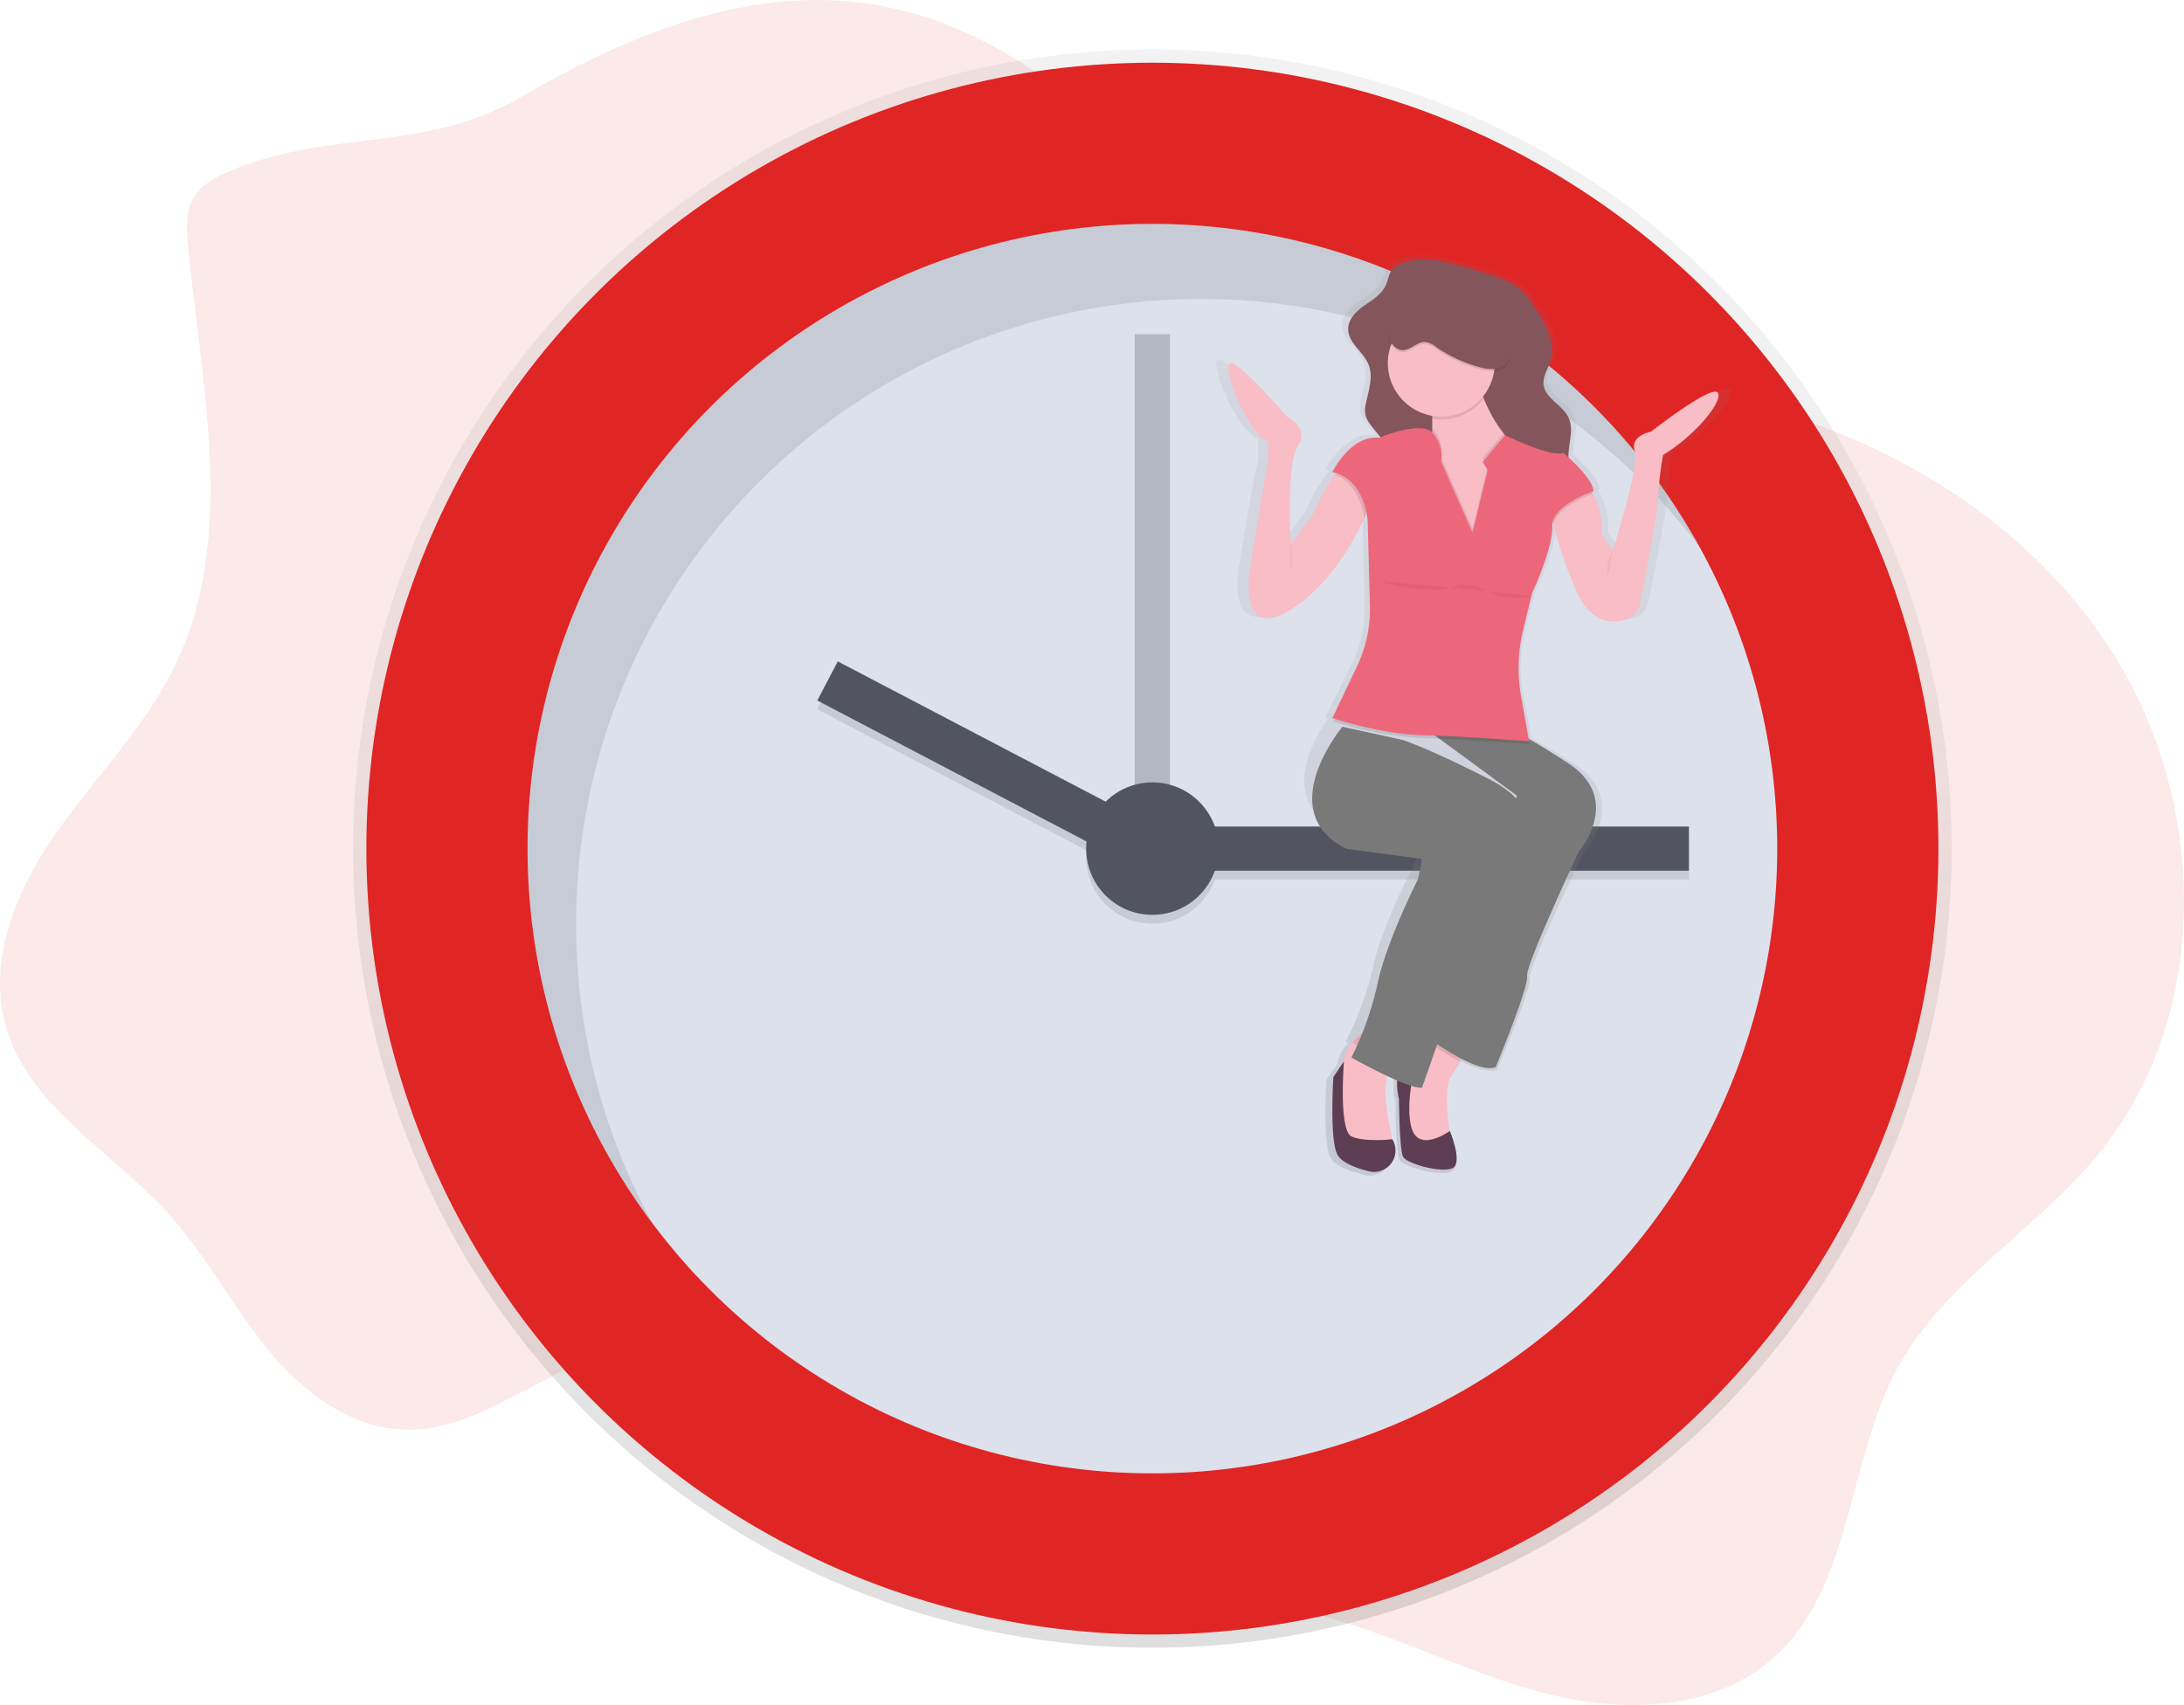 <svg xmlns="http://www.w3.org/2000/svg" xmlns:xlink="http://www.w3.org/1999/xlink" width="367.859" height="287.212" viewBox="0 0 367.859 287.212">
  <defs>
    <linearGradient id="linear-gradient" x1="0.5" y1="1" x2="0.5" gradientUnits="objectBoundingBox">
      <stop offset="0" stop-color="gray" stop-opacity="0.251"/>
      <stop offset="0.54" stop-color="gray" stop-opacity="0.122"/>
      <stop offset="1" stop-color="gray" stop-opacity="0.102"/>
    </linearGradient>
    <linearGradient id="linear-gradient-2" y2="0" xlink:href="#linear-gradient"/>
    <filter id="Path_753" x="212.026" y="113.427" width="54.218" height="78.823" filterUnits="userSpaceOnUse">
      <feOffset dy="3" input="SourceAlpha"/>
      <feGaussianBlur stdDeviation="3" result="blur"/>
      <feFlood flood-opacity="0.161"/>
      <feComposite operator="in" in2="blur"/>
      <feComposite in="SourceGraphic"/>
    </filter>
  </defs>
  <g id="undraw_time_management_30iu" transform="translate(-0.003 -0.001)">
    <path id="Path_727" data-name="Path 727" d="M68.978,52.507c-2.4,1-4.868,2.276-6.188,4.518-1.4,2.369-1.231,5.311-.971,8.051,2.269,23.771,8.245,49.052-2.075,70.585-5.009,10.446-13.388,18.818-20.052,28.3S28,185.3,31.09,196.459c3.778,13.637,17.88,21.2,27.386,31.693,6.222,6.861,10.584,15.2,16.389,22.418s13.76,13.578,23.027,14c13.329.614,24.173-10.9,37.241-13.563,13.388-2.73,26.869,4.217,37.725,12.533s20.729,18.39,33.377,23.582c13.968,5.738,29.714,4.861,44.419,8.308,13.388,3.142,25.713,9.825,39,13.388s28.87,3.347,39.168-5.753c13.422-11.9,12.365-33.1,20.937-48.84,7.962-14.626,23.548-23.358,34.039-36.289,18.877-23.273,18.26-58.844,2.231-84.155s-45.062-40.636-74.75-44.627c-13.388-1.8-27.174-1.551-40.045-5.638-34.452-10.934-54.954-50.109-90.128-58.26-22.358-5.173-44.1,3.786-63.147,14.812C101.433,49.64,86.182,45.371,68.978,52.507Z" transform="translate(-30.153 -23.749)" fill="#e02525" opacity="0.1"/>
    <circle id="Ellipse_172" data-name="Ellipse 172" cx="134.624" cy="134.624" r="134.624" transform="translate(59.48 8.334)" fill="url(#linear-gradient)"/>
    <circle id="Ellipse_173" data-name="Ellipse 173" cx="132.393" cy="132.393" r="132.393" transform="translate(61.711 10.565)" fill="#e02525"/>
    <circle id="Ellipse_174" data-name="Ellipse 174" cx="105.245" cy="105.245" r="105.245" transform="translate(88.859 37.713)" fill="#dde1ec"/>
    <rect id="Rectangle_139" data-name="Rectangle 139" width="5.95" height="92.973" transform="translate(191.129 56.308)" fill="#535461" opacity="0.3"/>
    <g id="Group_21" data-name="Group 21" opacity="0.1">
      <rect id="Rectangle_140" data-name="Rectangle 140" width="84.047" height="7.438" transform="translate(200.427 140.727)"/>
      <rect id="Rectangle_141" data-name="Rectangle 141" width="7.438" height="59.696" transform="translate(137.637 119.488) rotate(-62.36)"/>
      <circle id="Ellipse_175" data-name="Ellipse 175" cx="11.157" cy="11.157" r="11.157" transform="translate(182.948 133.289)"/>
    </g>
    <rect id="Rectangle_142" data-name="Rectangle 142" width="84.047" height="7.438" transform="translate(200.427 139.239)" fill="#535461"/>
    <rect id="Rectangle_143" data-name="Rectangle 143" width="59.696" height="7.438" transform="translate(141.114 111.42) rotate(27.64)" fill="#535461"/>
    <circle id="Ellipse_176" data-name="Ellipse 176" cx="11.157" cy="11.157" r="11.157" transform="translate(182.948 131.802)" fill="#535461"/>
    <g id="Group_22" data-name="Group 22" opacity="0.1">
      <path id="Path_744" data-name="Path 744" d="M127.187,179.352a105.253,105.253,0,0,1,189.352-63.281A105.256,105.256,0,1,0,140.154,229.988a104.765,104.765,0,0,1-12.968-50.637Z" transform="translate(-30.153 -23.749)"/>
    </g>
    <path id="Path_745" data-name="Path 745" d="M321.5,89.287c-1.25-1.2-11.767,6.694-11.767,6.694s-3.745.684-2.852,3.254-3.923,16.962-3.923,16.962L301,113.456a11.765,11.765,0,0,0-1.558-6.917c-.071-.115-.141-.227-.212-.331l.342-.119c-.13-1.755-2.938-4.429-4.429-5.738v-.565c.093-2.1.933-4.31,0-6.211-1.056-2.168-4.147-3.258-4.407-5.638-.156-1.421.8-2.7,1.227-4.072,1.012-3.273-1.09-6.612-3.1-9.431A13.19,13.19,0,0,0,286.4,71.6a11.93,11.93,0,0,0-2.953-1.577,75.512,75.512,0,0,0-8.985-2.6c-2.912-.774-5.6-1.142-8.553-.171a4.206,4.206,0,0,0-1.859,1.067c-.7.788-.8,1.912-1.257,2.852-.744,1.514-2.347,2.417-3.764,3.388s-2.838,2.3-2.845,3.976c0,2.376,2.715,3.871,3.622,6.084.848,2.06,0,4.355-.472,6.527a4.384,4.384,0,0,0-.056,2.153,4.626,4.626,0,0,0,.833,1.45c.562.744,1.164,1.435,1.763,2.142L261.6,97c-4.991-.513-8.2,5.824-8.2,5.824.231.048.45.1.666.167l-.212.275a27.055,27.055,0,0,0-3.663,6.408l-4.091,5.482s-.893-13.708,1.25-16.791-1.96-4.968-1.96-4.968-8.925-9.937-10.164-9.082S238.259,95.963,242,97.677a16.461,16.461,0,0,1-.372,5.653c-.45,1.409-2.852,16.278-2.852,16.278s-2.138,12.507,7.668,6.322c6.37-4.009,10.487-10.911,12.585-15.248q.219-.457.413-.874a10.462,10.462,0,0,1,.2,1.395l.372,14.329a21.749,21.749,0,0,1-2.254,10.234l-4.37,8.862.487.149-.294.424c-2.878,4.236-7.773,13.76,2.3,18.613l13.388,1.714-.714,3.425s-5.526,10.45-7.133,17.646a52.881,52.881,0,0,1-4.637,12.678l.413.219c-.086.1-.175.2-.26.3a6.464,6.464,0,0,0-1.547,3.243l-1.815,2.573s-.714,10.621.714,13.195c.781,1.406,3.373,2.3,5.578,2.819a3.673,3.673,0,0,0,4.176-5.389l-.022-.037h-.033c-.372-1.729-1.51-7.1-1.138-9.134.1-.58.2-1.157.249-1.744a6.166,6.166,0,0,1,.692-2.205c.06-.115.123-.227.186-.338l.193.082c.6.257,1.19.5,1.752.71-.87.792-1.488,2.432-.744,5.805,0,0,.071,8.438.714,9.766s7.843,3.083,9.093,1.714-.8-6.084-.8-6.084l-.063.045c-.413-2.733-.922-7.627.331-9.554.506-.777,1-1.581,1.435-2.332l.271-.465h0c2.328,1.16,4.79,2.034,6.136,1.428,0,0,5.883-13.708,5.526-15.419s9.093-21.075,9.093-21.075,8.022-8.925-1.781-15.076c-3.113-1.96-5.381-3.276-7.029-4.165l-1.38-7.215a26.373,26.373,0,0,1,.372-11.4l1.488-5.675h0l.123-.483s3.745-7.709,3.566-11.309a2.6,2.6,0,0,1,.093-.829q.061.257.134.536a69.127,69.127,0,0,0,3.875,10.919c2.845,6.419,7.066,5.909,9.379,5a3.2,3.2,0,0,0,1.975-2.313c.833-3.994,3.12-15.184,3.265-18.275a51.981,51.981,0,0,1,.893-7.2C317.758,96.483,322.749,90.488,321.5,89.287Z" transform="translate(-30.153 -23.749)" fill="url(#linear-gradient-2)"/>
    <path id="Path_746" data-name="Path 746" d="M277.843,199.077s-.785,1.573-1.859,3.462c-.42.744-.889,1.543-1.369,2.313-1.7,2.719,0,11.38,0,11.38l-3.719.509-3.719-1.859L266.5,208.6V204l4.24-4.742,1.859-2.053Z" transform="translate(-30.153 -23.749)" fill="#f8bdc5"/>
    <g id="Group_23" data-name="Group 23" opacity="0.1">
      <path id="Path_747" data-name="Path 747" d="M277.843,199.077s-.785,1.573-1.859,3.462a46.058,46.058,0,0,1-4.753-2.923l-.327-.231-.175-.126,1.859-2.053Z" transform="translate(-30.153 -23.749)"/>
    </g>
    <path id="Path_748" data-name="Path 748" d="M296.025,167.31s-9,19.193-8.661,20.893-5.266,15.288-5.266,15.288c-1.279.6-3.63-.264-5.846-1.413a45.822,45.822,0,0,1-4.835-2.975l-.327-.231-.2-.141,14.779-40.938L272.6,148.2l-.967-.71-5.846-4.314,17.851,3.228s.621-.078,3.9,1.759c1.577.881,3.767,2.2,6.794,4.187C303.663,158.477,296.025,167.31,296.025,167.31Z" transform="translate(-30.153 -23.749)" fill="#797979"/>
    <path id="Path_750" data-name="Path 750" d="M268.672,202.472s-4.418-.681-2.886,6.456c0,0,.067,8.368.681,9.669s7.475,3.057,8.661,1.7-.766-6.028-.766-6.028-5.009,3.652-6.37-.257S268.672,202.472,268.672,202.472Z" transform="translate(-30.153 -23.749)" fill="#5d3e53"/>
    <path id="Path_751" data-name="Path 751" d="M265.612,201.115a5.355,5.355,0,0,0-1.157,1.607,6.292,6.292,0,0,0-.658,2.187c-.045.58-.138,1.157-.234,1.729-.424,2.421,1.2,9.595,1.2,9.595l-6.456,1.019-2.376-2.547-.509-5.6a20.307,20.307,0,0,0,1.019-5.95,6.235,6.235,0,0,1,1.488-3.719,10.226,10.226,0,0,1,1.722-1.707S266.973,199.925,265.612,201.115Z" transform="translate(-30.153 -23.749)" fill="#f8bdc5"/>
    <g id="Group_25" data-name="Group 25" opacity="0.1">
      <path id="Path_752" data-name="Path 752" d="M265.612,201.115a5.355,5.355,0,0,0-1.157,1.607c-2.644-1.194-5.422-2.7-6.434-3.258l-.078-.041a10.226,10.226,0,0,1,1.722-1.707S266.973,199.925,265.612,201.115Z" transform="translate(-30.153 -23.749)"/>
    </g>
    <g transform="matrix(1, 0, 0, 1, 0, 0)" filter="url(#Path_753)">
      <path id="Path_753-2" data-name="Path 753" d="M286.508,162.215s-4.243,7.984-6.965,14.608c-1.785,4.351-5.474,14.712-7.81,21.309l-.342.974c-1.026,2.919-1.711,4.894-1.711,4.894a4.422,4.422,0,0,1-1.335-.2c-.4-.108-.852-.253-1.331-.431l-.539-.2c-.536-.208-1.116-.45-1.67-.7-2.7-1.2-5.578-2.774-6.623-3.347l-.394-.219a53.73,53.73,0,0,0,4.429-12.581c1.528-7.133,6.794-17.479,6.794-17.479l.681-3.4-12.741-1.7c-9.6-4.8-4.935-14.255-2.194-18.453a24.8,24.8,0,0,1,1.514-2.109l10.194,2.231s1.607.513,5.177,2.094l1.64.744c2,.919,4.463,2.1,7.438,3.618C290.751,156.938,286.508,162.215,286.508,162.215Z" transform="translate(-30.16 -23.75)" fill="#797979"/>
    </g>
    <path id="Path_754" data-name="Path 754" d="M264.7,215.722a3.607,3.607,0,0,1-3.979,5.34c-2.086-.517-4.559-1.4-5.3-2.8-1.357-2.547-.681-13.079-.681-13.079l1.785-2.633s-.933,11.636,1.276,12.644,6.88.472,6.88.472Z" transform="translate(-30.153 -23.749)" fill="#5d3e53"/>
    <path id="Path_755" data-name="Path 755" d="M266.508,68a3.972,3.972,0,0,0-1.785,1.06c-.669.781-.744,1.9-1.2,2.83-.707,1.488-2.231,2.4-3.585,3.347s-2.7,2.283-2.711,3.942c0,2.358,2.6,3.838,3.451,6.028.807,2.045,0,4.318-.45,6.471a4.518,4.518,0,0,0-.052,2.135,4.638,4.638,0,0,0,.8,1.439c1.64,2.231,3.678,4.21,4.775,6.75a20.9,20.9,0,0,1,1.283,6.155,30.93,30.93,0,0,1,.059,9.056.915.915,0,0,0,0,.547.848.848,0,0,0,.435.372,8.925,8.925,0,0,0,12.083-4.463c.744-1.685,1.03-3.719,2.5-4.812a1.253,1.253,0,0,1,.6-.271,1.752,1.752,0,0,1,.967.324,9.523,9.523,0,0,0,6.359.64,5.911,5.911,0,0,0,3.455-1.718c1.677-1.993.744-4.972.855-7.572.089-2.079.889-4.273,0-6.155-1-2.15-3.953-3.228-4.2-5.578-.149-1.406.766-2.681,1.171-4.035.963-3.247-1.038-6.556-2.949-9.349a12.946,12.946,0,0,0-2.339-2.808,11.228,11.228,0,0,0-2.812-1.562,68.713,68.713,0,0,0-8.553-2.577C271.893,67.405,269.338,67.037,266.508,68Z" transform="translate(-30.153 -23.749)" fill="#85555c"/>
    <path id="Path_756" data-name="Path 756" d="M280.733,116.521h-9.855V100.552a29.745,29.745,0,0,0,.513-4.649V94.3a8.222,8.222,0,0,0-1.521-4.965c-2.719-3.057,8.832-2.547,8.832-2.547a28.75,28.75,0,0,0,1.376,4.113,25.01,25.01,0,0,0,3.31,5.828,13.485,13.485,0,0,0,4.489,3.819C294.66,103.951,280.733,116.521,280.733,116.521Z" transform="translate(-30.153 -23.749)" fill="#f8bdc5"/>
    <g id="Group_26" data-name="Group 26" opacity="0.1">
      <path id="Path_757" data-name="Path 757" d="M280.067,90.9a9.018,9.018,0,0,1-8.687,3.4,8.222,8.222,0,0,0-1.521-4.965c-2.719-3.057,8.832-2.547,8.832-2.547a28.75,28.75,0,0,0,1.376,4.113Z" transform="translate(-30.153 -23.749)"/>
    </g>
    <circle id="Ellipse_177" data-name="Ellipse 177" cx="9.003" cy="9.003" r="9.003" transform="translate(233.759 52.176)" fill="#f8bdc5"/>
    <path id="Path_758" data-name="Path 758" d="M310.287,100.384a53.516,53.516,0,0,0-.848,7.133c-.138,3.061-2.317,14.158-3.113,18.119a3.143,3.143,0,0,1-1.882,2.295c-2.209.9-6.225,1.409-8.925-4.954a70.421,70.421,0,0,1-3.693-10.822,29.247,29.247,0,0,1-.744-3.786l5.95-3.228a7.329,7.329,0,0,1,1.406,1.8,12.064,12.064,0,0,1,1.488,6.858l1.859,2.719s4.585-14.269,3.719-16.817,2.719-3.228,2.719-3.228,10.022-7.81,11.213-6.623S315.891,96.985,310.287,100.384Z" transform="translate(-30.153 -23.749)" fill="#f8bdc5"/>
    <path id="Path_759" data-name="Path 759" d="M261.536,107.179a40.165,40.165,0,0,1-1.6,3.9c-2,4.3-5.92,11.157-11.99,15.121-9.342,6.114-7.3-6.285-7.3-6.285s2.287-14.742,2.719-16.136a17.629,17.629,0,0,0,.338-5.6c-3.566-1.7-7.642-12.4-6.456-13.25s9.669,9,9.669,9,3.909,1.859,1.859,4.928-1.19,16.646-1.19,16.646l3.931-5.426a27.109,27.109,0,0,1,3.492-6.352c.744-1.015,1.264-1.629,1.264-1.629Z" transform="translate(-30.153 -23.749)" fill="#f8bdc5"/>
    <g id="Group_27" data-name="Group 27" opacity="0.1">
      <path id="Path_760" data-name="Path 760" d="M298.442,106.945c-1.25.461-6.088,2.414-6.623,5.206a29.251,29.251,0,0,1-.744-3.786l5.95-3.228a7.331,7.331,0,0,1,1.417,1.807Z" transform="translate(-30.153 -23.749)"/>
    </g>
    <g id="Group_28" data-name="Group 28" opacity="0.1">
      <path id="Path_761" data-name="Path 761" d="M261.536,107.179a40.165,40.165,0,0,1-1.6,3.9c-.231-1.681-1.179-5.98-4.931-7.367.744-1.015,1.264-1.629,1.264-1.629Z" transform="translate(-30.153 -23.749)"/>
    </g>
    <g id="Group_29" data-name="Group 29" opacity="0.1">
      <path id="Path_762" data-name="Path 762" d="M280.733,116.521h-9.855V100.552a29.745,29.745,0,0,0,.513-4.649,6.128,6.128,0,0,1,1.525,4.987l5.266,11.9,2.551-10.521-.848-1.357,3.5-4.158a13.485,13.485,0,0,0,4.489,3.819C294.66,103.951,280.733,116.521,280.733,116.521Z" transform="translate(-30.153 -23.749)"/>
    </g>
    <g id="Group_30" data-name="Group 30" opacity="0.1">
      <path id="Path_763" data-name="Path 763" d="M287.694,149.128s-7.72-.614-14.418-.9l-.673-.03c-.952-.037-1.859-.067-2.748-.089a61.559,61.559,0,0,1-15.1-2.826,24.793,24.793,0,0,1,1.517-2.1l10.194,2.231s1.607.513,5.177,2.094l-5.857-4.325,17.851,3.228s.621-.078,3.9,1.759Z" transform="translate(-30.153 -23.749)"/>
    </g>
    <path id="Path_764" data-name="Path 764" d="M280.733,102.932l-.848-1.357,3.771-4.511s7.776,3.812,9.814,2.975c0,0,4.928,4.091,5.095,6.456,0,0-7.133,2.376-6.965,5.95s-3.384,11.209-3.384,11.209l-1.488,6.106a27.181,27.181,0,0,0-.372,11.305l1.357,7.561s-10.7-.848-17.851-1.019-15.288-2.886-15.288-2.886l4.169-8.773a22.314,22.314,0,0,0,2.15-10.145l-.372-14.2s-.338-7.133-5.95-8.323c0,0,3.057-6.285,7.81-5.775,0,0,6.925-2.89,8.981-.937a6.119,6.119,0,0,1,1.551,5.013l5.266,11.9Z" transform="translate(-30.153 -23.749)" fill="#ed677b"/>
    <g id="Group_31" data-name="Group 31" opacity="0.1">
      <path id="Path_765" data-name="Path 765" d="M266.419,83.073c1.365,0,2.436-1.447,3.8-1.372a3.871,3.871,0,0,1,1.9.893,23.15,23.15,0,0,0,7.256,3.347,6.329,6.329,0,0,0,3.087.223,2.632,2.632,0,0,0,2.075-2.079,3.544,3.544,0,0,0-.178-1.35,16.687,16.687,0,0,0-7.267-9.591c-1.413-.867-3.139-1.528-4.7-.986-1.413.487-2.324,1.811-3.347,2.9a12.718,12.718,0,0,1-2.6,2.112c-.744.45-1.859.744-2.287,1.569C263.339,80.28,264.607,83.058,266.419,83.073Z" transform="translate(-30.153 -23.749)"/>
    </g>
    <path id="Path_766" data-name="Path 766" d="M266.419,82.734c1.365,0,2.436-1.447,3.8-1.372a3.871,3.871,0,0,1,1.9.893,23.15,23.15,0,0,0,7.256,3.347,6.329,6.329,0,0,0,3.087.223,2.632,2.632,0,0,0,2.075-2.079,3.544,3.544,0,0,0-.178-1.35,16.687,16.687,0,0,0-7.267-9.591c-1.413-.867-3.139-1.528-4.7-.986-1.413.487-2.324,1.811-3.347,2.9a12.718,12.718,0,0,1-2.6,2.112c-.744.45-1.859.744-2.287,1.569C263.339,79.956,264.607,82.716,266.419,82.734Z" transform="translate(-30.153 -23.749)" fill="#85555c"/>
    <path id="Path_767" data-name="Path 767" d="M262.3,121.53s8.323,3.057,13.76.681l2.719.171s4.518,3.169,9.3,1.752" transform="translate(-30.153 -23.749)" opacity="0.05"/>
    <path id="Path_768" data-name="Path 768" d="M301.711,116.435s-1.357,3.228-.681,4.247" transform="translate(-30.153 -23.749)" opacity="0.05"/>
    <path id="Path_769" data-name="Path 769" d="M247.523,115.416s.681,3.228,0,4.247" transform="translate(-30.153 -23.749)" opacity="0.05"/>
  </g>
</svg>
